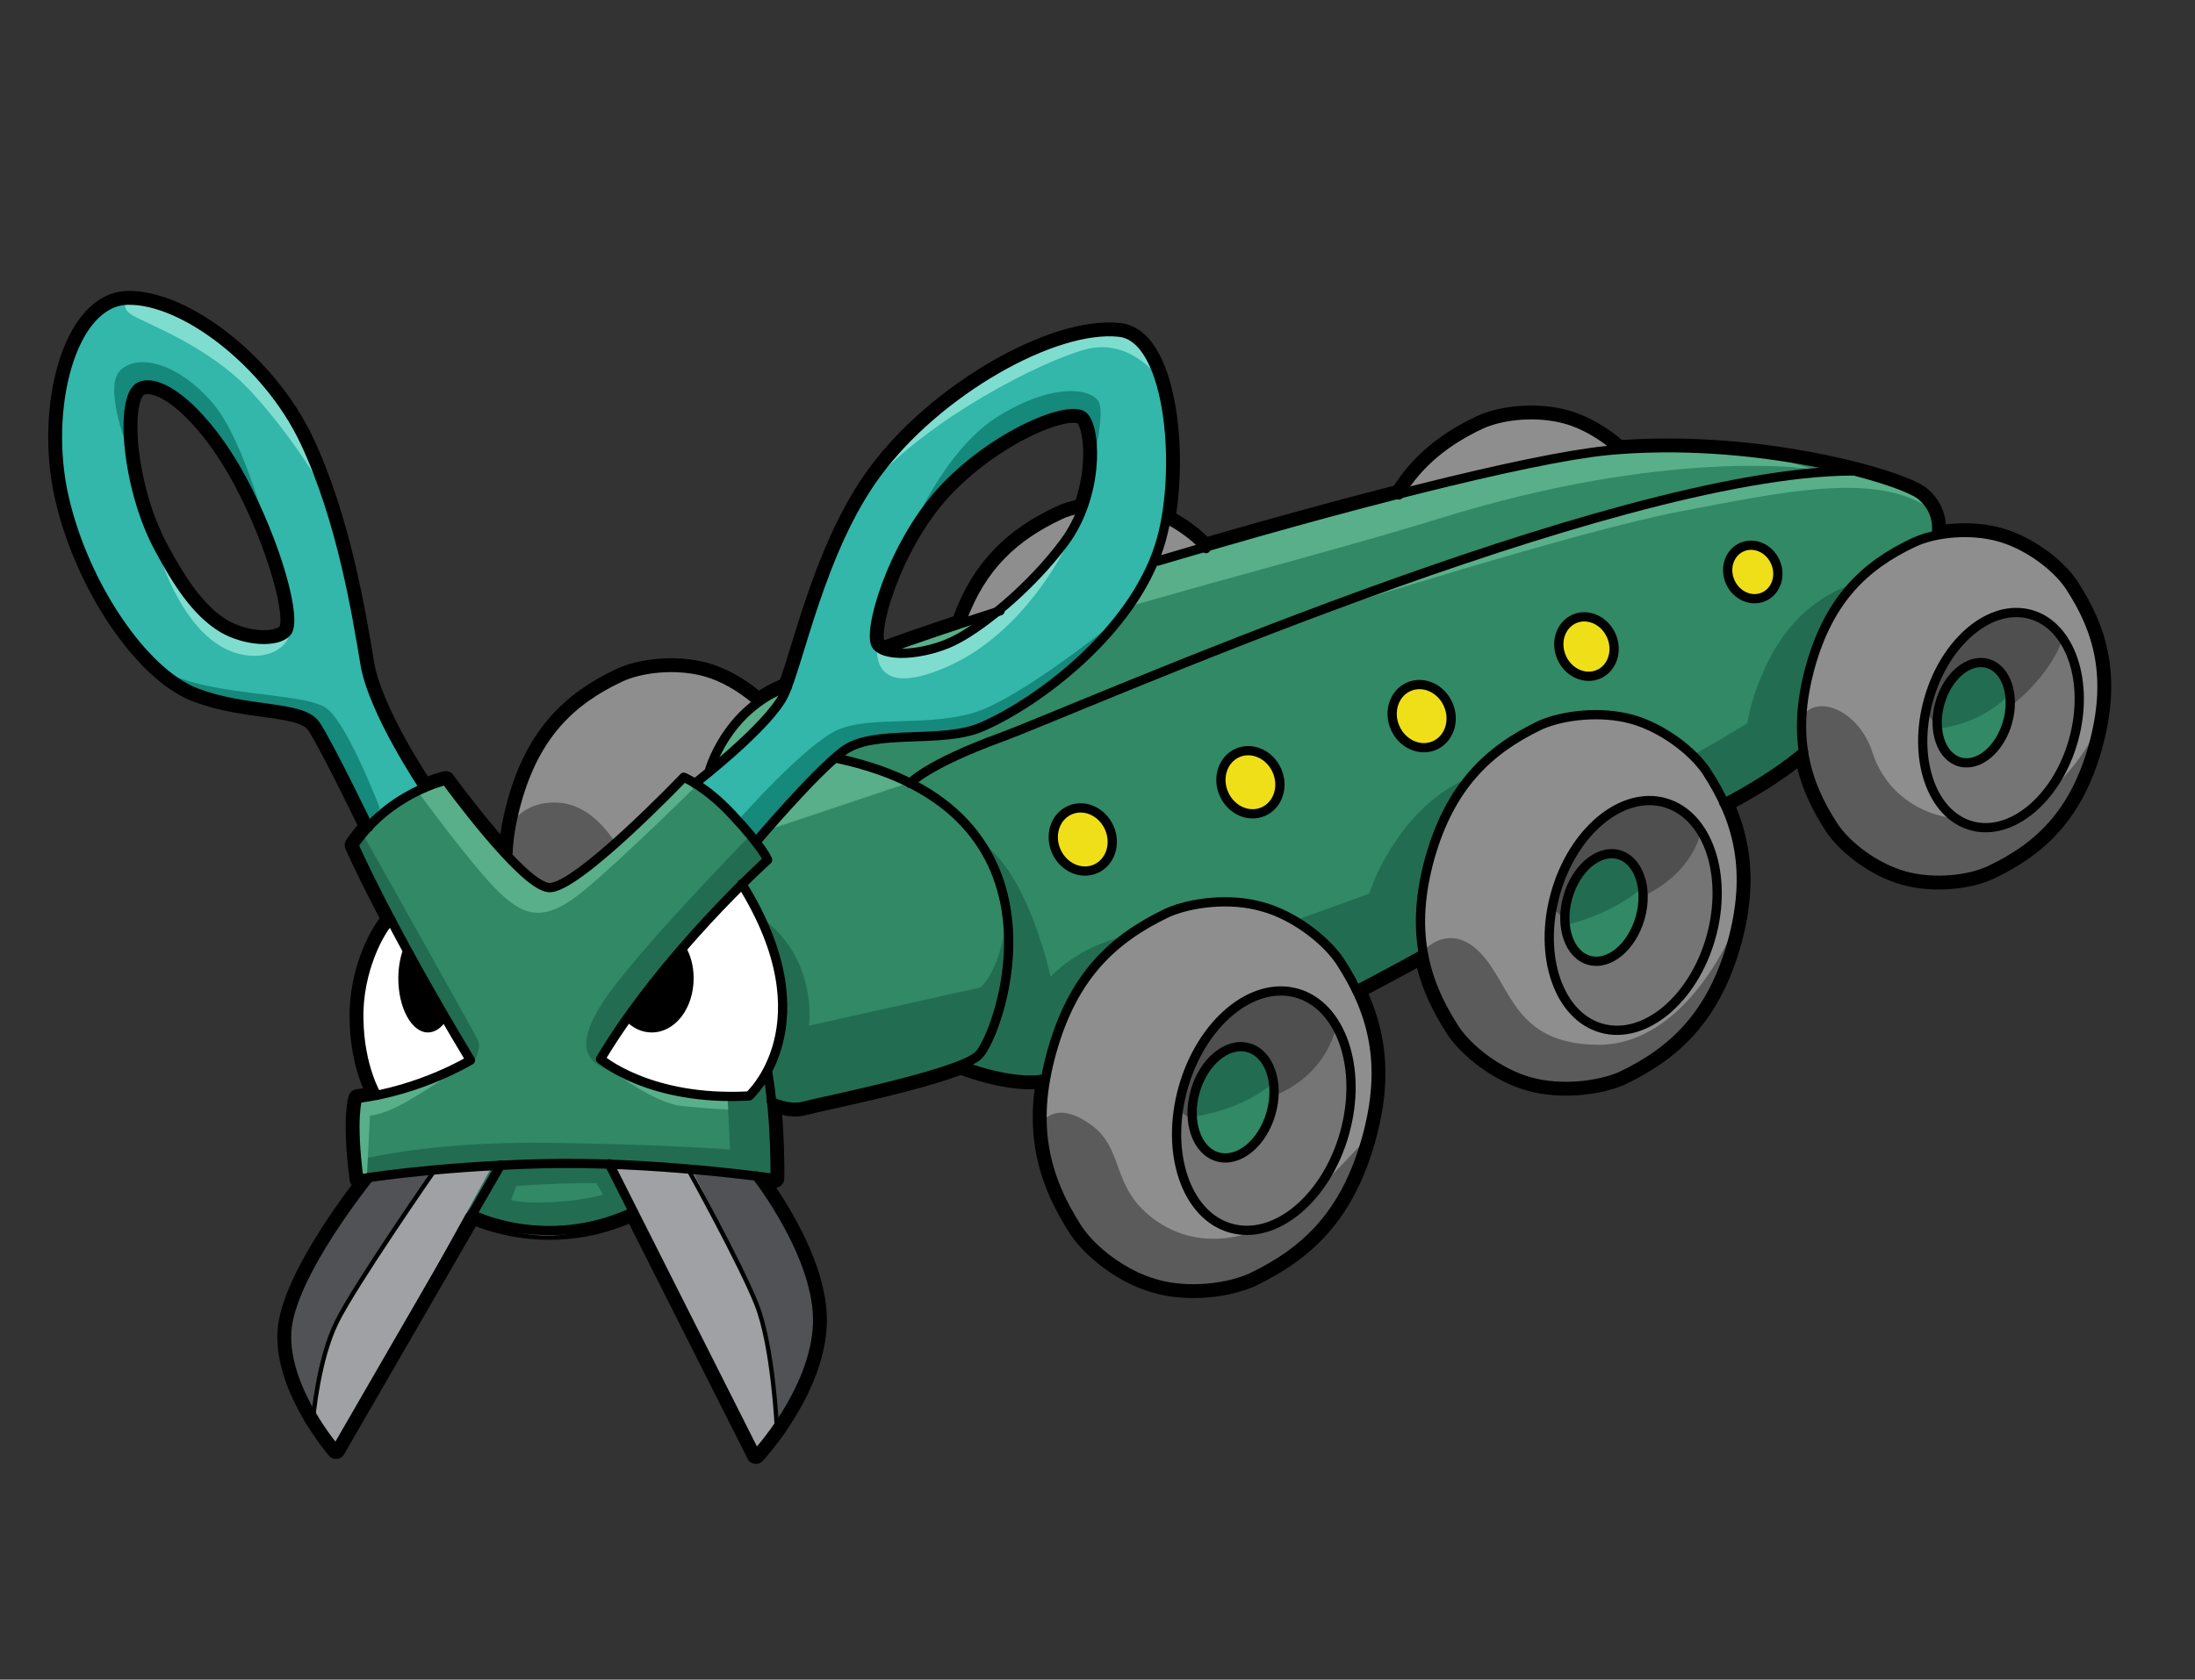 <svg version="1.1" id="カミキリムシ_1_" xmlns="http://www.w3.org/2000/svg" x="0" y="0" viewBox="0 0 356 272.5" xml:space="preserve"><rect x="0" y="0" width="356" height="272.5" fill="#333333" stroke="none"/><style>.st0{fill:none;stroke:#000;stroke-width:3;stroke-linecap:round;stroke-linejoin:round;stroke-miterlimit:10}.st1{fill:#8e8e8e}.st2{fill:#5b5b5b}.st3{fill:#318966}.st4{fill:#226d52}.st5{fill:#58af89}.st6{fill:#efdf18}.st7{fill:#757575}.st8{fill:#4f4f4f}.st9{fill:#32b7aa}.st10{fill:#15897b}.st11{fill:#7fddcf}.st12{fill:#505256}.st13{fill:#9fa1a5}.st15,.st16{fill:none;stroke:#000;stroke-width:1.5;stroke-linecap:round;stroke-linejoin:round;stroke-miterlimit:10}.st16{stroke-width:.7}</style><g id="レイヤー_125のコピー"><g id="レイヤー_126のコピー"><path class="st0" d="M120.3 143.4c14.2 22.8 1.2 34.4 1.2 34.4-16.2.9-24.1-6-24.1-6 10.3-17.2 27.1-32.3 27.1-32.3s-.8-2.1-5.8-7.4c-4.3-4.6-7.8-6-7.8-6S93.4 144.4 89 144c-4.4-.4-16.7-17.4-16.7-17.4s-9.1 2-14.9 10.5c0 0 5.3 12.3 18.9 34.9 0 0-8 4.9-18.3 6.2 0 0-1.1 3.1.2 13.1 0 0 11.4-2 29.4-2.5s38.1 2.4 38.1 2.4.2-9.1-1.2-17.3"/><path class="st0" d="M61.1 177.7s-2.8-4.6-2.9-12.4c-.2-7.8 3.5-14.6 5.2-16.1M81.2 189l-26.7 46.2s-8.5-9.8-8-19.1c.5-9.2 13.4-25.1 13.4-25.1M98.8 188.8l23.8 47.2s9.6-10.3 10-21.2c.4-10.9-9.9-24-9.9-24M68.8 127.8s-8.3-12.3-9.6-20.1-3.8-23.4-9.8-36.1-19.6-23.1-28.7-22.9c-9.1.2-13.6 17.6-10.3 32s12.9 28.3 21.2 31.6c8.4 3.3 17.4 2 19.6 5.3 2.2 3.3 8.6 16.6 8.6 16.6"/><path class="st0" d="M46.5 102.6c1.8-1.9-1.6-14.3-7.3-24.9s-13-16.6-16.5-15c-3.4 1.6-2.2 16.5 3.1 26.3 2.9 5.4 6 10.3 10.3 12.9 3.6 2.1 8.7 2.5 10.4.7zM112.7 127.1s11.9-9.2 14.4-14.3c2.5-5.1 6-23.7 15.1-36 9.8-13.3 28.8-24.1 39.4-22.9 8.5 1 10.1 23.6 6.4 34.8-4.4 13.7-19.3 25.1-28.7 29.2-6.5 2.9-17.7.2-22.6 4-4.9 3.8-14.1 14.7-14.1 14.7"/><path class="st0" d="M142.2 104.8c-1.7-1.9 2.4-16.2 10.5-25.1 8.3-9.1 21.2-14.5 23.2-12s2.2 12.9-3.3 20.3-13.1 13.4-17.2 15.6c-4.1 2.3-11.2 3.4-13.2 1.2zM76.5 197s12 6.2 26.2-.4M187.5 208.3c5.2 1.5 11.6.7 15.4-1 9-4.3 15.3-10.4 18.7-22.5 3.4-12.1 1.1-20.6-4.3-28.9-2.3-3.4-7.4-7.4-12.6-8.8-5.2-1.5-11.6-.7-15.4 1-9 4.3-15.3 10.4-18.7 22.5-3.4 12.1-1.1 20.6 4.3 28.9 2.3 3.4 7.4 7.4 12.6 8.8z"/><ellipse transform="rotate(-74.348 204.978 180.211)" class="st0" cx="205" cy="180.2" rx="19.8" ry="13.6"/><ellipse transform="rotate(-74.348 200.018 178.821)" class="st0" cx="200" cy="178.8" rx="9.2" ry="6.4"/><path class="st0" d="M248.1 175.5c5 1.4 11.1.7 14.8-.9 8.6-4.1 14.7-10 18-21.6 3.2-11.6 1.1-19.8-4.1-27.8-2.2-3.3-7.1-7.1-12.1-8.5-5-1.4-11.1-.7-14.8.9-8.6 4.1-14.7 10-18 21.6-3.2 11.6-1.1 19.8 4.1 27.8 2.2 3.3 7.1 7.1 12.1 8.5z"/><ellipse transform="rotate(-74.348 264.902 148.518)" class="st0" cx="264.9" cy="148.5" rx="19" ry="13.1"/><ellipse transform="rotate(-74.348 260.141 147.184)" class="st0" cx="260.1" cy="147.2" rx="8.9" ry="6.1"/><path class="st0" d="M308.9 142.1c4.7 1.3 10.4.7 13.8-.9 8.1-3.8 13.8-9.4 16.8-20.2 3-10.9 1-18.6-3.9-26-2.1-3.1-6.7-6.6-11.4-7.9-4.7-1.3-10.4-.7-13.8.9-8.1 3.8-13.8 9.4-16.8 20.2-3 10.9-1 18.6 3.9 26 2.1 3.1 6.7 6.6 11.4 7.9zM262.3 72.7c-2.3-2-5.4-3.9-8.4-4.7-4.7-1.3-10.4-.7-13.8.9-5.5 2.6-10 6.1-13.2 11.4M195.6 89c-1.5-1.7-3.7-3.4-6-4.6M175.1 82.5c-1.2.3-2.3.6-3.3 1.1-7.2 3.4-12.6 8.2-15.8 17M122.4 113.4c-2.3-1.9-5.1-3.6-8-4.4-4.7-1.3-10.4-.7-13.8.9-8.1 3.8-13.8 9.4-16.8 20.2-.8 2.9-1.3 5.6-1.4 8.2"/><ellipse transform="rotate(-74.348 324.582 116.854)" class="st0" cx="324.6" cy="116.8" rx="17.8" ry="12.2"/><ellipse transform="rotate(-74.348 320.122 115.604)" class="st0" cx="320.1" cy="115.6" rx="8.3" ry="5.7"/><path class="st0" d="M125.1 178.7s2.9 1.5 5.5.7c2.5-.7 24.9-5.1 28.1-8.2 3.3-3.1 16.9-39.8-23.1-48.2M115 125.2s2.6-10 12.7-13.8M155.8 172.8s8.3 3.3 13.7 2.2M220 160.6s6.1-3.2 10.8-5.8M279.6 130.3s7.6-3.8 12.9-8.4M162.2 99.1c-6.2 2-13.2 4.3-18.3 6.2M314 86.8s.9-3.6-2.4-6.4c-3.3-2.7-27.2-9.6-51-7.3-12.9 1.3-43.5 9.2-72.8 17.9"/><ellipse transform="rotate(-23.794 175.587 136.174)" class="st0" cx="175.6" cy="136.2" rx="4.7" ry="5.2"/><ellipse transform="rotate(-23.794 202.817 126.9)" class="st0" cx="202.8" cy="126.9" rx="4.7" ry="5.2"/><ellipse transform="rotate(-23.794 230.543 116.251)" class="st0" cx="230.6" cy="116.2" rx="4.7" ry="5.2"/><ellipse transform="rotate(-23.794 257.292 104.888)" class="st0" cx="257.3" cy="104.9" rx="4.4" ry="4.9"/><ellipse transform="rotate(-23.794 284.267 92.85)" class="st0" cx="284.3" cy="92.8" rx="4" ry="4.4"/><path class="st0" d="M147.6 127.1s2.5-3 14.8-7.5 98.7-43 138-43.2"/></g><g id="レイヤー_127のコピー"><path class="st0" d="M111.5 189.5s8.5 15.3 11.2 22.1c2.7 6.8 3.3 20.1 3.3 20.1M70.6 189.7s-13 18.7-16 24.8-3.8 15.5-3.8 15.5"/></g></g><g id="レイヤー_491"><g id="レイヤー_492"><path class="st1" d="M262.3 72.7c-2.3-2-5.4-3.9-8.4-4.7-4.7-1.3-10.4-.7-13.8.9-5.5 2.6-10 6.1-13.2 11.4l2 3.8 33-7.3.4-4.1zM175.1 82.5c-1.2.3-2.3.6-3.3 1.1-7.2 3.4-12.6 8.2-15.8 17l3.1 5.3L194 95.4l1.7-6.4c-1.5-1.7-3.7-3.4-6-4.6l-14.6-1.9zM122.4 113.4c-2.3-1.9-5.1-3.6-8-4.4-4.7-1.3-10.4-.7-13.8.9-8.1 3.8-13.8 9.4-16.8 20.2-.8 2.9-1.3 5.6-1.4 8.2l.5 12 23.2 1.5 18.5-30.5-2.2-7.9z"/><path class="st2" d="M83.2 133.3s2-3.3 7.1-3.1 9.6 4.7 12.7 13.1l-13.3 4.4-7.1-3.1.6-11.3z"/></g><g id="レイヤー_493"><path class="st3" d="M314 86.8s.9-3.6-2.4-6.4c-3.3-2.7-27.2-9.6-51-7.3-12.9 1.3-43.5 9.2-72.8 17.9l-25.6 7.9c-6.2 2-13.2 4.3-18.3 6.2l-16.1 6.2c-10.1 3.8-12.7 13.8-12.7 13.8l40.8 47.6s8.3 3.3 13.7 2.2l50.5-14.5s6.1-3.2 10.8-5.8l48.8-24.5s7.6-3.8 12.9-8.4L314 86.8z"/><path class="st4" d="M306.1 99.8s-15.1 16.6-49.6 31.5-72.6 26.9-77.7 28.3c-5.1 1.5-8.4-1.1-8.4-1.1s-4.4-20.7-13.8-22.9c-9.4-2.2-.4 21.8-.4 21.8l-.4 15.4s6.8 4.2 13.7 2.2c6.9-2 45.6-10.9 45.6-10.9l17.4-10.2 43.7-22 21.3-12.6 8.6-19.5z"/><path class="st4" d="M306.5 93.6s-12.3-.2-19.2 12.7c-6.9 12.9-3.3 21.1-3.3 21.1l21.8-14.6.7-19.2zM246.6 124.1s-11.1-.1-19.2 10.9-6.2 18.2-6.2 18.2l16-5.8 9.4-23.3zM193.2 151.3s-17.8-2.9-26.5 12l17.1 1.1 9.4-13.1z"/><path class="st5" d="M293.8 76.1s-22.9-3.6-60.3 8-103.1 25.4-110 42.1l-8.5-1s-.9-9.8 25.3-18.7 82-24.6 82-24.6 31.6-9.4 45.8-9.8c14.1-.3 25.7 4 25.7 4z"/><path class="st5" d="M302.9 76.5s-12.3-1.1-31.4 4.2-56.7 18.5-56.7 18.5S256 86.1 272.4 83c16.3-3.1 31.4-6.5 40.3-.7 0 0-1.3-2.4-9.8-5.8z"/></g><g id="レイヤー_494"><ellipse transform="rotate(-23.794 175.587 136.174)" class="st6" cx="175.6" cy="136.2" rx="4.7" ry="5.2"/><ellipse transform="rotate(-23.794 202.817 126.9)" class="st6" cx="202.8" cy="126.9" rx="4.7" ry="5.2"/><ellipse transform="rotate(-23.794 230.543 116.251)" class="st6" cx="230.6" cy="116.2" rx="4.7" ry="5.2"/><ellipse transform="rotate(-23.794 257.292 104.888)" class="st6" cx="257.3" cy="104.9" rx="4.4" ry="4.9"/><ellipse transform="rotate(-23.794 284.267 92.85)" class="st6" cx="284.3" cy="92.8" rx="4" ry="4.4"/></g><g id="レイヤー_495"><g id="レイヤー_496"><path class="st1" d="M187.5 208.3c5.2 1.5 11.6.7 15.4-1 9-4.3 15.3-10.4 18.7-22.5 3.4-12.1 1.1-20.6-4.3-28.9-2.3-3.4-7.4-7.4-12.6-8.8-5.2-1.5-11.6-.7-15.4 1-9 4.3-15.3 10.4-18.7 22.5-3.4 12.1-1.1 20.6 4.3 28.9 2.3 3.4 7.4 7.4 12.6 8.8zM248.1 175.5c5 1.4 11.1.7 14.8-.9 8.6-4.1 14.7-10 18-21.6 3.2-11.6 1.1-19.8-4.1-27.8-2.2-3.3-7.1-7.1-12.1-8.5-5-1.4-11.1-.7-14.8.9-8.6 4.1-14.7 10-18 21.6-3.2 11.6-1.1 19.8 4.1 27.8 2.2 3.3 7.1 7.1 12.1 8.5zM308.9 142.1c4.7 1.3 10.4.7 13.8-.9 8.1-3.8 13.8-9.4 16.8-20.2 3-10.9 1-18.6-3.9-26-2.1-3.1-6.7-6.6-11.4-7.9-4.7-1.3-10.4-.7-13.8.9-8.1 3.8-13.8 9.4-16.8 20.2-3 10.9-1 18.6 3.9 26 2.1 3.1 6.7 6.6 11.4 7.9z"/><path class="st2" d="M204.7 199.2s-9.3 4.9-17.8-1.6c-6.9-5.3-4.4-11.3-10.2-15.3s-7.8 0-7.8 0 1.5 15.4 11.4 22.5c10 7.1 21.1 4 28-.7 9.5-6.5 13.3-19.3 13.3-19.3l-10.2 10.7-6.7 3.7zM281.3 150.4s-7.6 19.3-22.3 19.1c-13.6-.2-13.8-9.6-18.9-14.9s-9.4-.2-9.4-.2 2 16.7 16 20.9c13.9 4.1 31.9-4.9 34.6-24.9zM339.7 119s-5.6 11.8-16.2 13.6c-10.5 1.8-17.6-3.6-19.8-10.5-2.2-6.9-9.1-9.6-11.4-5.8 0 0-1.8 16 12.9 24.5s34.4-8 34.5-21.8z"/></g><g id="レイヤー_497"><ellipse transform="rotate(-74.348 204.978 180.211)" class="st7" cx="205" cy="180.2" rx="19.8" ry="13.6"/><ellipse transform="rotate(-74.348 264.902 148.518)" class="st7" cx="264.9" cy="148.5" rx="19" ry="13.1"/><ellipse transform="rotate(-74.348 324.582 116.854)" class="st7" cx="324.6" cy="116.8" rx="17.8" ry="12.2"/><path class="st8" d="M216.8 166s-.9 8-10.2 11.8c-9.3 3.8 0 0 0 0l-12.9 4.2-2.7-2s1.6-13.6 10.9-17.8c9.3-4.2 14 2.4 14.9 3.8zM275.8 135.1s-1.1 6.4-9.3 10.3c-8.2 4 0 0 0 0l-12.5 4-2.5-2.4s.9-11.3 11.6-16c10.7-4.6 12.7 4.1 12.7 4.1zM334.5 103.7s-1.5 5.4-8.4 10.9c-6.9 5.4 0 0 0 0l-11.6 3.8-1.6-2.2s1.8-13.1 10.2-16.3c8.3-3.3 11.4 3.8 11.4 3.8z"/></g><g id="レイヤー_498"><ellipse transform="rotate(-74.348 200.018 178.821)" class="st3" cx="200" cy="178.8" rx="9.2" ry="6.4"/><ellipse transform="rotate(-74.348 260.141 147.184)" class="st3" cx="260.1" cy="147.2" rx="8.9" ry="6.1"/><ellipse transform="rotate(-74.348 320.122 115.604)" class="st3" cx="320.1" cy="115.6" rx="8.3" ry="5.7"/><path class="st4" d="M206.7 175.5s-4.2 4.2-12.7 5.6c0 0-1.7-8.2 6.2-10.9 5.7-2 6.5 5.3 6.5 5.3zM266.8 143.5s-3.8 4.4-13.3 6.7c0 0 0-8.4 5.4-10.9 5.5-2.5 7.9 4.2 7.9 4.2zM325.9 112.6s-3.6 4.5-11.4 5.6c0 0 0-7.6 4.5-10.2 4.6-2.5 6.9 4.6 6.9 4.6z"/></g></g><g id="レイヤー_499"><path class="st3" d="M131.5 122.6s14.2-.1 22.7 8.8 11 15.6 9.3 24.4c-1.7 8.9-2.2 15-6.9 16.7-4.6 1.7-25.1 7.6-27.7 7.1s-5.6-1.3-5.6-1.3l-15.6-44.7 23.8-11z"/><path class="st4" d="M163.3 148.8s-.9 8.4-4.3 11.4l-27.8 6.2s2-13.8-12-20l3 28.7 1.1 3.2 5.6 1.3s27.4-5.7 30.2-8.9c2.9-3.2 5.9-14.3 4.2-21.9z"/><path class="st5" d="M148 126.8l-32.6 10.9 2.8-8.8 15.3-6.1c-.1-.1 9.9.8 14.5 4z"/></g><g id="レイヤー_502"><path class="st3" d="M73.2 194.9s6.7 5 15.8 4.8c9.1-.2 17.2-5.5 17.2-5.5l-4.2-9.4-23.6-.2-5.2 10.3z"/><path class="st4" d="M100.3 186.9l-23.1 1.3-1.5 4.9s15.9-1.8 27.1-.9l-2.5-5.3z"/><path class="st4" d="M102.8 192.2s-4.9 2.2-11.4 2.7-8.5-.2-8.5-.2l2-5.4-8.2.2-2.7 6.4s8.5 5.3 16.5 4.5c8-.7 14.9-5.1 14.9-5.1l-2.6-3.1z"/><path class="st4" d="M95.3 189.4L99 196l11.1-2.8-3.9-4.5z"/></g><g id="レイヤー_500"><path class="st9" d="M59.2 107.7c-1.3-7.8-3.8-23.4-9.8-36.1S29.8 48.5 20.7 48.7c-9.1.2-13.6 17.6-10.3 32s12.9 28.3 21.2 31.6c8.4 3.3 17.4 2 19.6 5.3 2.2 3.3 8.6 16.6 8.6 16.6l9-6.3c0-.1-8.3-12.4-9.6-20.2zm-12.7-5.1c-1.7 1.8-6.8 1.4-10.3-.7-4.4-2.6-7.5-7.5-10.3-12.9-5.3-9.8-6.5-24.7-3.1-26.3 3.4-1.6 10.9 4.5 16.5 15.1s9 22.9 7.2 24.8zM181.6 53.9c-10.6-1.2-29.6 9.7-39.4 22.9-9.1 12.2-12.5 30.9-15.1 36-2.5 5.1-14.4 14.3-14.4 14.3l10 9.7s9.2-10.9 14.1-14.7c4.9-3.8 16.1-1.2 22.6-4 9.4-4.1 24.3-15.6 28.7-29.2 3.6-11.4 2-34-6.5-35zm-8.9 34.2c-5.4 7.4-13.1 13.4-17.2 15.6-4.2 2.2-11.3 3.3-13.3 1.1-1.7-1.9 2.4-16.2 10.5-25.1 8.3-9.1 21.2-14.5 23.2-12 2.1 2.6 2.2 13-3.2 20.4z"/><path class="st10" d="M61.6 131.1s-4.9-12.9-8.4-16c-3.4-3.1-21.8-1.8-28.3-7.4 0 0 6.9 4.9 10 5.4s14.2 2 16.3 4.4c2.2 2.4 8.6 16.6 8.6 16.6l1.8-3zM43.8 87.9s-4-16.3-9.3-22.5-11.8-8.2-14.9-5.4c-3.1 2.7 1.5 13.8 1.5 13.8s-2-12 3.4-11.4S40 78 43.8 87.9zM147.2 87.5s5.4-14.1 14.6-19.9c9.3-5.8 15.6-4.5 16.5-2.2.9 2.4-1.5 11.8-1.5 11.8s1.1-11.3-3.3-10.3c-4.3.9-19.5 6.4-26.3 20.6zM181.8 100.1s-16.3 13.4-24.1 15.6c-7.8 2.2-16.5.4-21.8 2.7s-16.2 14.7-16.2 14.7l3 3.7s11.9-15.7 17.9-16.4 17.4-.7 21.8-3.1c4.3-2.3 15.7-11.6 19.4-17.2z"/><path class="st11" d="M188 61.3s-4.8-6.6-12-4.6c-7.3 2-25.2 11.1-34.9 22 0 0 9.8-14.7 23.2-20.9 13.4-6.2 18.4-4.7 20.2-2.5 1.8 2.2 3.5 6 3.5 6zM172.7 89s-6.4 13.3-18.5 18.9c-12.2 5.6-12-1.3-12-3.1 0 0 5.8 2.9 13.3-1.1 7.4-4 15.8-12.2 17.2-15.6M26.2 91s2.9 9.3 8.9 13.4 13 1.4 11.9-3.6c0 0 .5 4.1-7 2.7C32.5 102.1 26.2 91 26.2 91zM20.7 48.7s-1.3 1.1.7 2.4c2 1.3 12.3 4.9 19.2 12.3 6.9 7.4 11.8 16 11.8 16S47.1 62.4 37 56c-10.8-6.9-16.3-7.3-16.3-7.3z"/></g><g id="レイヤー_501"><path class="st12" d="M121.1 188.3s8.5 10 10 17.8c1.5 7.8 3.4 14.6-5.2 25.6l-22-45.5 17.2 2.1zM61.2 188.5S50.5 202.7 48 210c-2.5 7.3-2.6 13.9 3.3 20.8l23.5-42.5-13.6.2z"/><path class="st13" d="M97.2 185.6l25.4 50.3 3.3-4.2s.3-10.8-2.8-19c-3.1-8.2-12.3-25.6-12.3-25.6l-13.6-1.5zM81.5 186.2l-27.1 49-3.9-5.2s1.1-9.7 4.8-16.6S71 189.1 71 189.1l10.5-2.9z"/></g><path d="M65.4 146.9s-8.2 7.6-7.3 18.3c.9 10.7 4.5 14.9 4.5 14.9l20-6.2 36.9 7.4 2.9-4.6s4.7-3.9 4.4-16c-.3-12-8.3-19.7-8.3-19.7l-32.3 10.7-20.8-4.8z" fill="#fff" id="レイヤー_504"/><g id="レイヤー_503"><path class="st3" d="M125.7 191.1s-17.6-2.9-38.1-2.4-29.4 2.5-29.4 2.5-1.6-8.4-.2-13.1c0 0 12.9-1.7 18-6.8l-18.2-34.7s5.4-6.4 14-10c0 0 13.3 17.3 17.3 17.3s21.8-18 21.8-18 9.4 6.4 13.6 13.4c0 0-7.4 6-14.9 14.7-7.4 8.7-11.8 17.2-11.8 17.2s6.4 7.8 23.8 6.4l3.1-3.3c-.1.2 1.2 5.5 1 16.8z"/><path class="st4" d="M57.7 188.3s11.5-3.2 31.5-2.9 29.2 1.1 29.2 1.1l-.4-8.5 3.5-.2 3.1-3.3s1.3 7.5 1.1 16.5c0 0-21.6-3.1-40.9-2s-26.7 2.2-26.7 2.2l-.4-2.9zM121.6 135.6s-18.8 19.2-23.9 27.1c-5.1 8-1.8 10 2 11.3l-2-2.5s10.5-16.4 26.7-32l-2.8-3.9zM58.9 135.4s17.9 31.9 18.6 33.3c.7 1.5-.7 3.6-.7 3.6l-9.9-16.6-9.2-19.1 1.2-1.2z"/><path class="st5" d="M67.9 128.6s8.9 12.2 13.1 16.2c4.2 4 7.4 4.9 13.8-.4s18.3-17.1 18.3-17.1l-2.4-1.3s-11.4 10.5-15.8 14.3c-4.4 3.8-5.8 5.3-8.9 2.2-3.1-3.1-14.4-15.8-14.4-15.8l-3.7 1.9zM75.4 172.7s-7.8 5.3-10.7 6.7c-2.9 1.5-4.7 1.6-4.7 1.6l-.5 10-1.3.2s-2.3-10.5-.2-13.1c-.1.1 11-1 17.4-5.4zM99.7 174s6.4 4.9 10.7 5.4c4.4.5 7.7.6 7.7.6l-.1-2s-12.5-.9-18.3-4z"/></g></g><g id="レイヤー_124"><path d="M65.6 153.4c-.6 1.5-1 3.3-1 5.3 0 4.9 2.2 8.8 4.8 8.8 1.1 0 2.2-.7 3-2l-6.8-12.1zM111.1 153.4c.9 1.5 1.4 3.3 1.4 5.3 0 4.9-3 8.8-6.8 8.8-1.6 0-3.1-.7-4.3-2l9.7-12.1z"/></g><g id="レイヤー_125"><g id="レイヤー_126"><path class="st15" d="M120.3 143.4c14.2 22.8 1.2 34.4 1.2 34.4-16.2.9-24.1-6-24.1-6 10.3-17.2 27.1-32.3 27.1-32.3s-.8-2.1-5.8-7.4c-4.3-4.6-7.8-6-7.8-6S93.4 144.4 89 144c-4.4-.4-16.7-17.4-16.7-17.4s-9.1 2-14.9 10.5c0 0 5.3 12.3 18.9 34.9 0 0-8 4.9-18.3 6.2 0 0-1.1 3.1.2 13.1 0 0 11.4-2 29.4-2.5s38.1 2.4 38.1 2.4.2-9.1-1.2-17.3"/><path class="st15" d="M61.1 177.7s-2.8-4.6-2.9-12.4c-.2-7.8 3.5-14.6 5.2-16.1M81.2 189l-26.7 46.2s-8.5-9.8-8-19.1c.5-9.2 13.4-25.1 13.4-25.1M98.8 188.8l23.8 47.2s9.6-10.3 10-21.2c.4-10.9-9.9-24-9.9-24M68.8 127.8s-8.3-12.3-9.6-20.1-3.8-23.4-9.8-36.1-19.6-23.1-28.7-22.9c-9.1.2-13.6 17.6-10.3 32s12.9 28.3 21.2 31.6c8.4 3.3 17.4 2 19.6 5.3 2.2 3.3 8.6 16.6 8.6 16.6"/><path class="st15" d="M46.5 102.6c1.8-1.9-1.6-14.3-7.3-24.9s-13-16.6-16.5-15c-3.4 1.6-2.2 16.5 3.1 26.3 2.9 5.4 6 10.3 10.3 12.9 3.6 2.1 8.7 2.5 10.4.7zM112.7 127.1s11.9-9.2 14.4-14.3c2.5-5.1 6-23.7 15.1-36 9.8-13.3 28.8-24.1 39.4-22.9 8.5 1 10.1 23.6 6.4 34.8-4.4 13.7-19.3 25.1-28.7 29.2-6.5 2.9-17.7.2-22.6 4-4.9 3.8-14.1 14.7-14.1 14.7"/><path class="st15" d="M142.2 104.8c-1.7-1.9 2.4-16.2 10.5-25.1 8.3-9.1 21.2-14.5 23.2-12s2.2 12.9-3.3 20.3-13.1 13.4-17.2 15.6c-4.1 2.3-11.2 3.4-13.2 1.2zM76.5 197s12 6.2 26.2-.4M187.5 208.3c5.2 1.5 11.6.7 15.4-1 9-4.3 15.3-10.4 18.7-22.5 3.4-12.1 1.1-20.6-4.3-28.9-2.3-3.4-7.4-7.4-12.6-8.8-5.2-1.5-11.6-.7-15.4 1-9 4.3-15.3 10.4-18.7 22.5-3.4 12.1-1.1 20.6 4.3 28.9 2.3 3.4 7.4 7.4 12.6 8.8z"/><ellipse transform="rotate(-74.348 204.978 180.211)" class="st15" cx="205" cy="180.2" rx="19.8" ry="13.6"/><ellipse transform="rotate(-74.348 200.018 178.821)" class="st15" cx="200" cy="178.8" rx="9.2" ry="6.4"/><path class="st15" d="M248.1 175.5c5 1.4 11.1.7 14.8-.9 8.6-4.1 14.7-10 18-21.6 3.2-11.6 1.1-19.8-4.1-27.8-2.2-3.3-7.1-7.1-12.1-8.5-5-1.4-11.1-.7-14.8.9-8.6 4.1-14.7 10-18 21.6-3.2 11.6-1.1 19.8 4.1 27.8 2.2 3.3 7.1 7.1 12.1 8.5z"/><ellipse transform="rotate(-74.348 264.902 148.518)" class="st15" cx="264.9" cy="148.5" rx="19" ry="13.1"/><ellipse transform="rotate(-74.348 260.141 147.184)" class="st15" cx="260.1" cy="147.2" rx="8.9" ry="6.1"/><path class="st15" d="M308.9 142.1c4.7 1.3 10.4.7 13.8-.9 8.1-3.8 13.8-9.4 16.8-20.2 3-10.9 1-18.6-3.9-26-2.1-3.1-6.7-6.6-11.4-7.9-4.7-1.3-10.4-.7-13.8.9-8.1 3.8-13.8 9.4-16.8 20.2-3 10.9-1 18.6 3.9 26 2.1 3.1 6.7 6.6 11.4 7.9zM262.3 72.7c-2.3-2-5.4-3.9-8.4-4.7-4.7-1.3-10.4-.7-13.8.9-5.5 2.6-10 6.1-13.2 11.4M195.6 89c-1.5-1.7-3.7-3.4-6-4.6M175.1 82.5c-1.2.3-2.3.6-3.3 1.1-7.2 3.4-12.6 8.2-15.8 17M122.4 113.4c-2.3-1.9-5.1-3.6-8-4.4-4.7-1.3-10.4-.7-13.8.9-8.1 3.8-13.8 9.4-16.8 20.2-.8 2.9-1.3 5.6-1.4 8.2"/><ellipse transform="rotate(-74.348 324.582 116.854)" class="st15" cx="324.6" cy="116.8" rx="17.8" ry="12.2"/><ellipse transform="rotate(-74.348 320.122 115.604)" class="st15" cx="320.1" cy="115.6" rx="8.3" ry="5.7"/><path class="st15" d="M125.1 178.7s2.9 1.5 5.5.7c2.5-.7 24.9-5.1 28.1-8.2 3.3-3.1 16.9-39.8-23.1-48.2M115 125.2s2.6-10 12.7-13.8M155.8 172.8s8.3 3.3 13.7 2.2M220 160.6s6.1-3.2 10.8-5.8M279.6 130.3s7.6-3.8 12.9-8.4M162.2 99.1c-6.2 2-13.2 4.3-18.3 6.2M314 86.8s.9-3.6-2.4-6.4c-3.3-2.7-27.2-9.6-51-7.3-12.9 1.3-43.5 9.2-72.8 17.9"/><ellipse transform="rotate(-23.794 175.587 136.174)" class="st15" cx="175.6" cy="136.2" rx="4.7" ry="5.2"/><ellipse transform="rotate(-23.794 202.817 126.9)" class="st15" cx="202.8" cy="126.9" rx="4.7" ry="5.2"/><ellipse transform="rotate(-23.794 230.543 116.251)" class="st15" cx="230.6" cy="116.2" rx="4.7" ry="5.2"/><ellipse transform="rotate(-23.794 257.292 104.888)" class="st15" cx="257.3" cy="104.9" rx="4.4" ry="4.9"/><ellipse transform="rotate(-23.794 284.267 92.85)" class="st15" cx="284.3" cy="92.8" rx="4" ry="4.4"/><path class="st15" d="M147.6 127.1s2.5-3 14.8-7.5 98.7-43 138-43.2"/></g><g id="レイヤー_127"><path class="st16" d="M111.5 189.5s8.5 15.3 11.2 22.1c2.7 6.8 3.3 20.1 3.3 20.1M70.6 189.7s-13 18.7-16 24.8-3.8 15.5-3.8 15.5"/></g></g></svg>